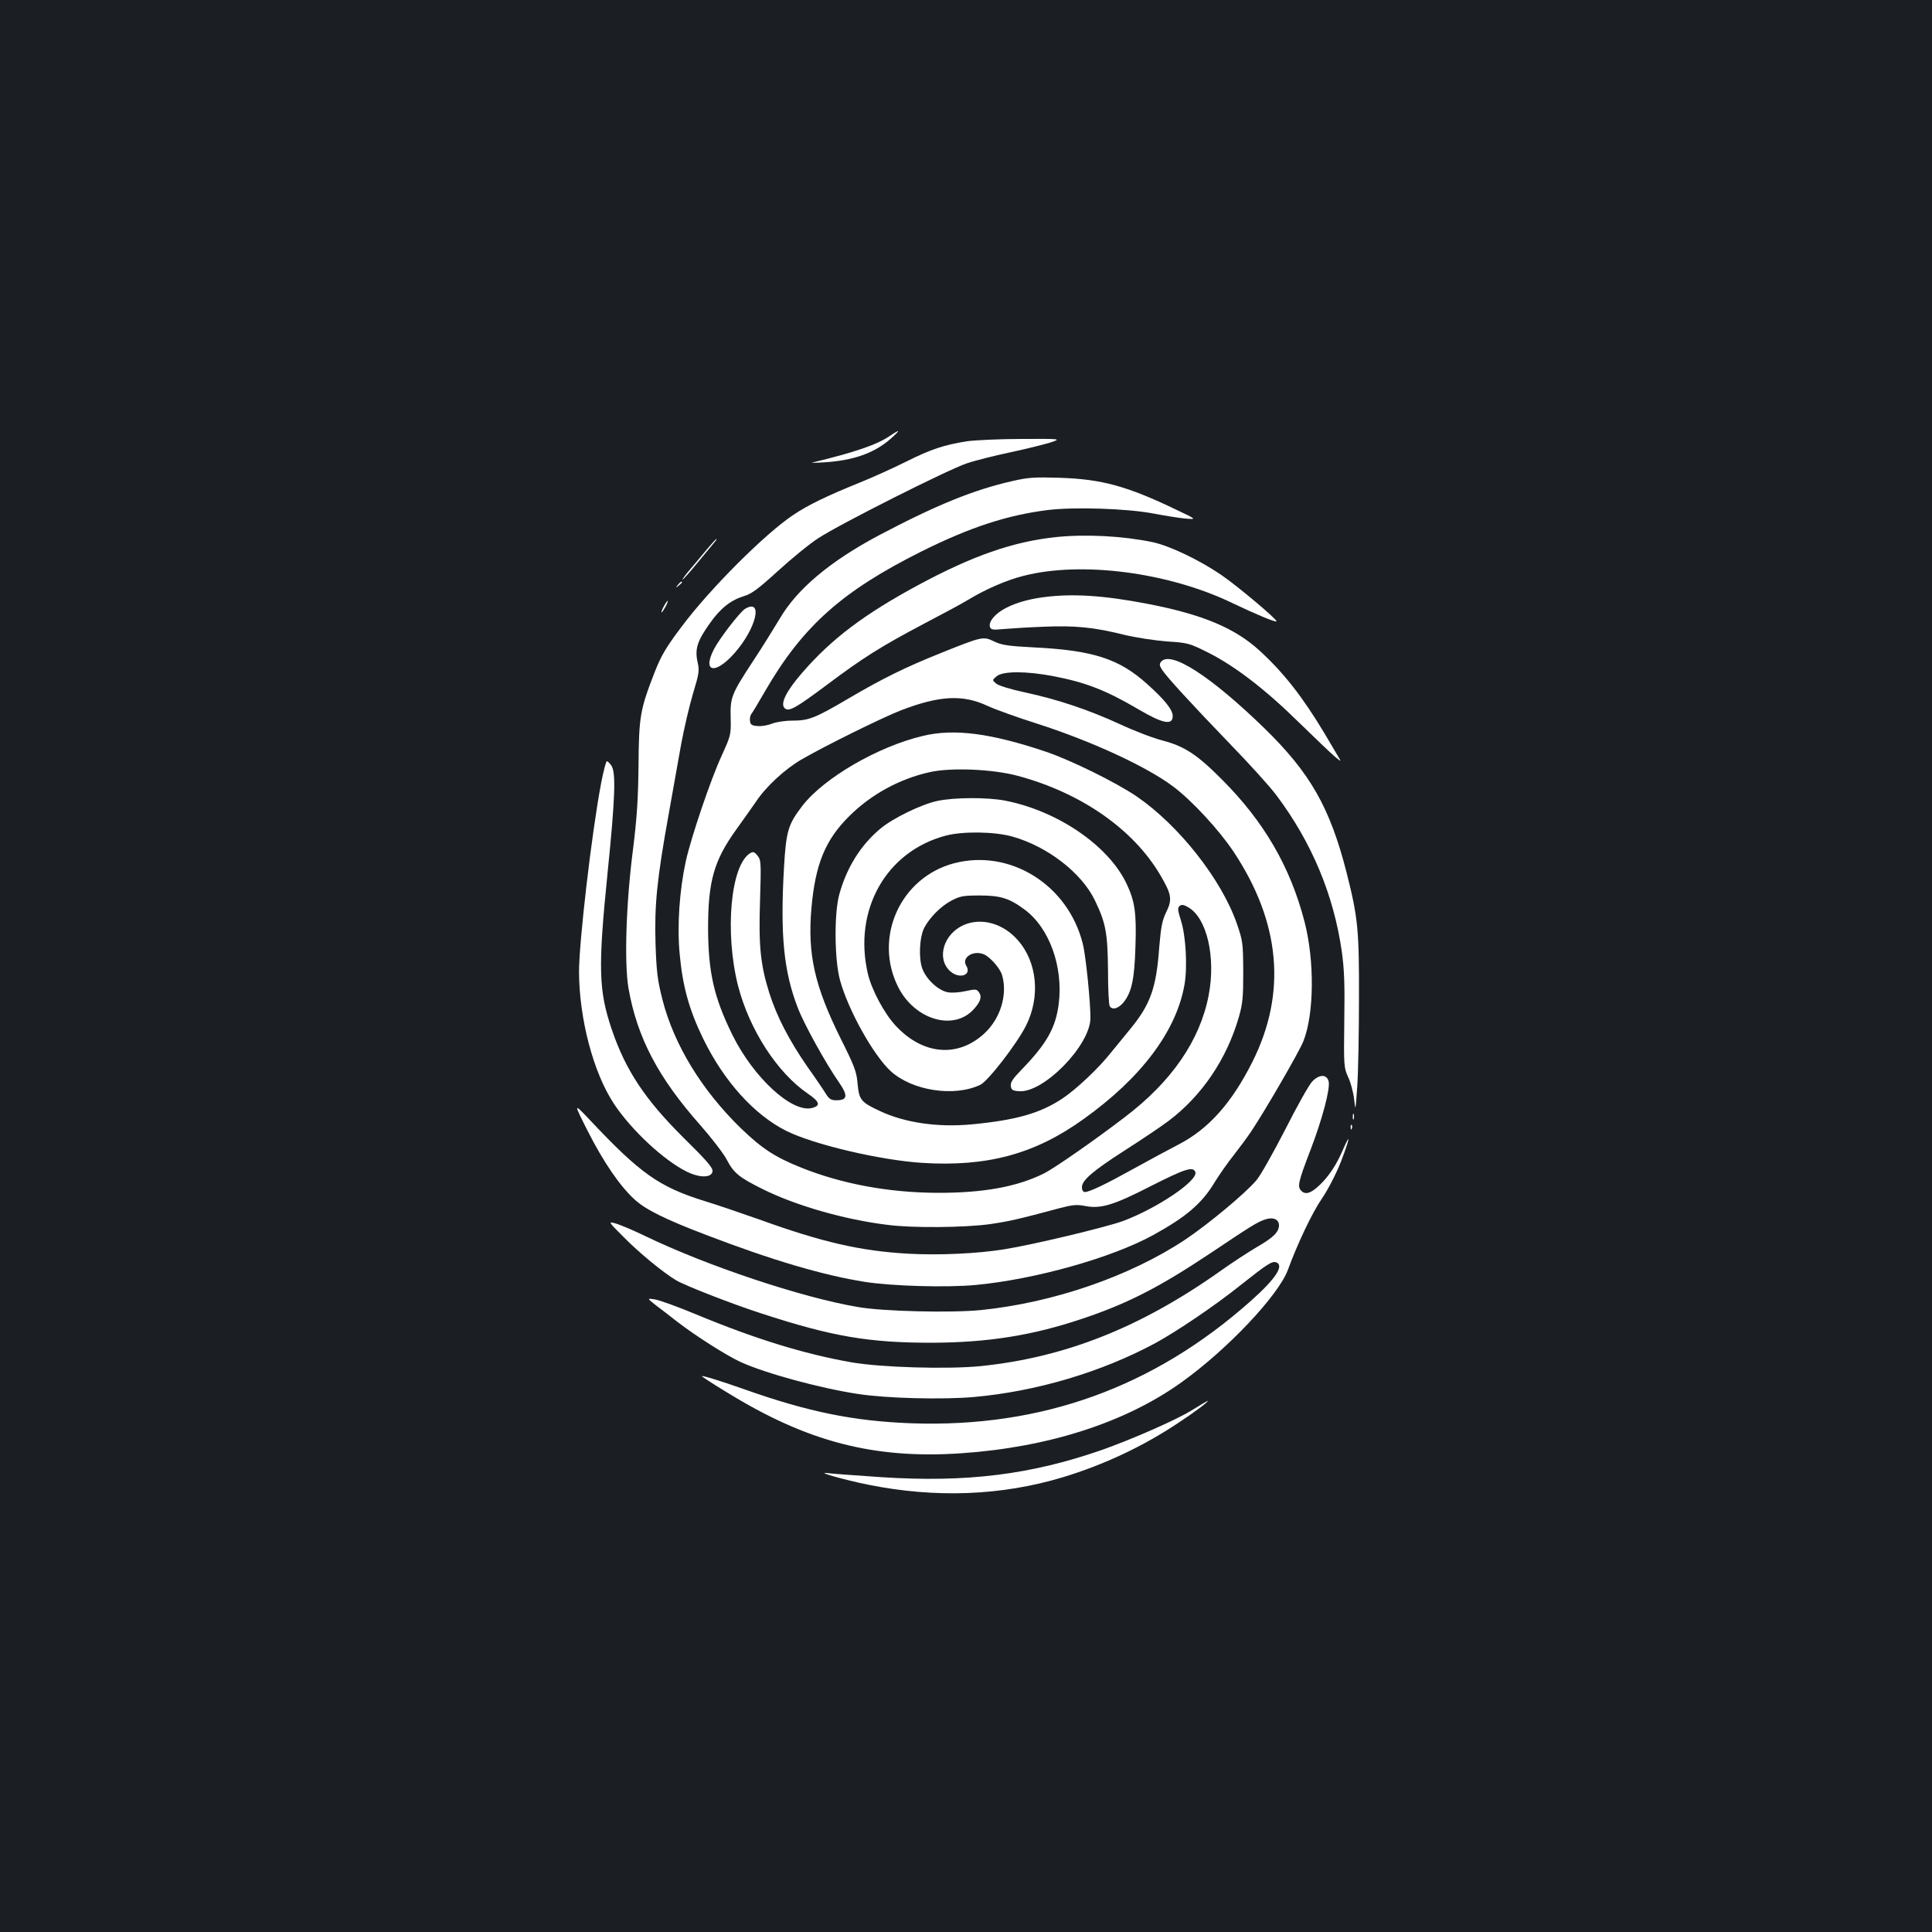 <?xml version="1.0" standalone="no"?>
<!DOCTYPE svg PUBLIC "-//W3C//DTD SVG 20010904//EN"
 "http://www.w3.org/TR/2001/REC-SVG-20010904/DTD/svg10.dtd">
<svg version="1.0" xmlns="http://www.w3.org/2000/svg"
 width="1000pt" height="1000pt" viewBox="0 0 1000 1000"
 preserveAspectRatio="xMidYMid meet">
<rect width="100%" height="100%" fill="#1b1f23"/>
<g transform="translate(0,1000) scale(0.1,-0.1)"
fill="#ffffff" stroke="none">
<path d="M4605 7743 c-67 -45 -180 -84 -400 -137 -11 -2 16 -2 60 1 152 9 261
48 345 122 53 47 51 52 -5 14z"/>
<path d="M5005 7716 c-119 -19 -186 -41 -314 -105 -64 -32 -174 -82 -246 -111
-161 -65 -263 -114 -337 -164 -146 -96 -436 -386 -581 -581 -80 -106 -105
-149 -138 -233 -76 -195 -82 -230 -84 -482 -2 -176 -8 -272 -29 -440 -36 -280
-45 -585 -23 -715 45 -256 154 -463 372 -709 58 -66 120 -146 137 -179 37 -70
64 -91 184 -151 172 -86 426 -159 649 -186 130 -17 400 -14 530 4 101 15 145
25 365 84 62 16 84 18 126 10 81 -16 146 3 341 103 176 89 218 103 230 73 17
-44 -199 -189 -377 -255 -90 -32 -460 -121 -610 -145 -140 -23 -342 -32 -501
-23 -247 14 -445 60 -769 177 -91 32 -219 76 -285 96 -234 73 -332 143 -589
416 -89 94 -89 94 -13 -56 80 -158 165 -282 240 -351 58 -54 160 -104 372
-185 342 -131 606 -209 822 -243 141 -22 423 -30 573 -16 308 29 706 141 920
259 169 93 251 163 316 271 26 42 70 105 99 141 28 36 70 92 92 125 75 113
247 410 269 465 56 140 59 416 6 620 -73 282 -209 517 -427 735 -129 130 -194
172 -307 202 -48 12 -147 50 -220 84 -161 74 -320 128 -492 165 -75 16 -137
35 -150 46 -21 18 -21 18 3 38 32 27 154 27 294 0 166 -32 270 -72 437 -170
129 -76 180 -86 180 -36 0 32 -42 85 -133 166 -144 130 -280 174 -584 189
-136 7 -168 12 -208 31 -56 27 -59 27 -280 -62 -182 -73 -299 -131 -476 -235
-170 -100 -203 -113 -288 -113 -39 0 -84 -7 -106 -16 -20 -8 -53 -14 -73 -12
-30 2 -38 7 -40 26 -2 13 1 28 6 35 6 7 39 62 74 123 194 334 398 515 808 720
251 125 444 188 653 214 136 17 412 8 547 -18 58 -11 132 -23 165 -26 60 -5
60 -5 -45 45 -256 123 -387 159 -605 166 -129 4 -164 2 -245 -17 -200 -45
-396 -125 -693 -282 -250 -133 -422 -277 -511 -430 -27 -45 -88 -144 -137
-218 -114 -174 -120 -189 -117 -298 2 -85 0 -90 -46 -192 -58 -125 -158 -422
-186 -546 -33 -152 -46 -335 -32 -482 15 -166 49 -289 121 -437 108 -222 266
-397 434 -480 143 -70 483 -150 700 -164 337 -21 583 45 836 227 298 213 480
455 522 696 16 92 7 254 -19 333 -16 52 -18 64 -6 74 10 8 21 7 46 -8 95 -56
142 -258 104 -455 -45 -233 -191 -446 -435 -631 -158 -121 -363 -263 -416
-290 -140 -70 -316 -102 -555 -101 -250 1 -492 46 -702 130 -135 54 -203 98
-312 203 -204 198 -347 433 -407 666 -26 103 -31 144 -36 290 -6 201 7 331 67
665 22 124 52 290 66 370 15 80 42 197 61 260 32 106 34 119 23 166 -14 66 0
108 65 199 54 77 108 119 177 140 38 11 74 38 175 130 70 64 163 140 208 169
111 73 673 356 770 388 44 15 145 40 225 57 80 17 172 40 205 50 60 20 60 20
-145 19 -113 0 -241 -6 -285 -12z m105 -1369 c41 -19 155 -60 253 -91 282 -90
571 -223 708 -326 97 -72 238 -225 313 -337 244 -367 277 -732 99 -1088 -108
-215 -228 -349 -383 -429 -52 -27 -156 -83 -230 -124 -144 -80 -231 -122 -255
-122 -9 0 -15 10 -15 25 0 36 56 84 224 192 83 53 183 120 223 150 173 130
302 320 365 538 20 69 23 102 23 235 -1 149 -2 159 -33 249 -80 230 -300 509
-519 659 -108 73 -339 187 -469 231 -285 96 -475 121 -637 82 -233 -55 -513
-218 -624 -362 -74 -96 -84 -131 -95 -318 -20 -349 -2 -539 72 -729 32 -84
146 -289 213 -385 47 -68 44 -92 -14 -92 -27 0 -37 6 -54 33 -11 18 -54 82
-97 142 -95 138 -157 258 -196 380 -46 147 -56 244 -48 481 6 195 5 208 -13
230 -16 20 -23 22 -38 13 -101 -61 -133 -408 -63 -686 59 -228 203 -451 362
-559 61 -42 67 -62 21 -74 -104 -26 -303 157 -413 380 -95 194 -124 322 -125
550 0 246 31 352 147 513 35 48 80 113 102 144 51 77 149 167 233 216 118 69
424 220 518 256 198 76 318 82 445 23z m155 -362 c328 -87 601 -276 741 -515
58 -99 63 -125 30 -192 -21 -43 -27 -77 -36 -183 -15 -209 -46 -294 -148 -419
-31 -38 -76 -93 -99 -121 -65 -83 -182 -193 -254 -241 -116 -77 -241 -112
-472 -134 -175 -16 -344 9 -472 69 -99 46 -108 58 -116 140 -5 64 -16 92 -87
234 -136 274 -173 438 -152 677 20 227 72 353 195 475 113 113 263 195 420
229 109 24 322 15 450 -19z"/>
<path d="M4850 5854 c-80 -17 -229 -89 -293 -143 -102 -85 -175 -202 -213
-341 -27 -99 -25 -338 4 -444 43 -156 174 -390 263 -471 112 -101 328 -134
463 -70 40 19 189 212 236 305 76 150 59 330 -42 444 -76 87 -189 118 -280 78
-104 -46 -142 -172 -71 -238 48 -44 115 -22 84 28 -25 41 35 81 90 59 32 -12
86 -73 96 -109 29 -101 -9 -225 -93 -302 -137 -126 -318 -110 -458 41 -59 63
-125 187 -144 269 -77 330 95 634 404 715 88 23 251 21 344 -5 181 -51 358
-187 427 -330 56 -116 66 -167 68 -360 0 -97 4 -181 9 -188 13 -21 43 -13 70
18 43 52 58 120 63 290 6 175 -3 235 -46 326 -94 198 -357 377 -629 430 -92
18 -266 17 -352 -2z"/>
<path d="M4939 5532 c-279 -73 -420 -386 -289 -643 85 -166 283 -226 387 -116
38 40 47 68 30 91 -12 17 -18 17 -69 6 -31 -7 -72 -10 -92 -6 -49 9 -111 66
-132 122 -20 54 -15 163 10 212 28 53 86 112 140 140 45 24 62 27 146 27 108
0 154 -14 232 -72 129 -94 202 -296 178 -489 -16 -124 -62 -206 -192 -340 -45
-46 -59 -67 -56 -85 2 -20 10 -25 42 -27 126 -11 368 236 370 377 1 79 -24
328 -40 388 -77 304 -376 490 -665 415z"/>
<path d="M5465 7220 c-223 -24 -429 -96 -710 -247 -282 -152 -451 -280 -601
-453 -83 -95 -117 -162 -93 -185 21 -21 54 -3 224 124 181 136 278 197 500
314 94 49 196 104 227 123 89 54 197 101 284 123 300 78 753 19 1084 -141 119
-57 222 -100 227 -94 7 7 -203 184 -287 241 -111 76 -268 151 -355 169 -154
32 -345 42 -500 26z"/>
<path d="M3660 7158 c-24 -29 -64 -77 -88 -105 -25 -29 -42 -53 -39 -53 3 0
38 39 78 88 40 48 79 95 87 105 8 9 13 17 10 17 -3 0 -24 -24 -48 -52z"/>
<path d="M3509 6973 c-13 -16 -12 -17 4 -4 9 7 17 15 17 17 0 8 -8 3 -21 -13z"/>
<path d="M5402 6909 c-125 -16 -226 -58 -265 -111 -12 -15 -17 -33 -13 -43 5
-15 16 -16 69 -11 34 3 127 9 207 12 163 7 260 -2 420 -42 58 -14 156 -29 219
-34 110 -7 116 -9 215 -58 140 -71 295 -190 471 -363 83 -81 166 -160 185
-176 34 -28 34 -28 13 7 -11 19 -42 71 -68 115 -113 188 -209 311 -333 425
-129 119 -296 189 -579 244 -228 44 -392 55 -541 35z"/>
<path d="M3435 6860 c-9 -16 -13 -30 -11 -30 3 0 12 14 21 30 9 17 13 30 11
30 -3 0 -12 -13 -21 -30z"/>
<path d="M3857 6849 c-27 -16 -134 -155 -162 -210 -62 -121 9 -132 109 -17
111 127 147 282 53 227z"/>
<path d="M6010 6575 c-10 -12 -9 -20 5 -42 26 -39 141 -165 350 -382 99 -102
209 -223 243 -269 182 -243 295 -514 337 -806 13 -93 16 -172 13 -360 -3 -235
-2 -242 20 -291 13 -27 27 -79 31 -115 7 -63 7 -62 16 65 5 72 9 276 9 455 1
357 -5 420 -64 653 -86 337 -188 516 -426 748 -279 271 -485 403 -534 344z"/>
<path d="M3111 5944 c-49 -258 -114 -821 -114 -974 1 -244 74 -521 180 -682
90 -137 262 -297 381 -354 67 -32 125 -30 130 3 3 18 -30 56 -151 175 -198
197 -298 347 -370 558 -69 203 -72 321 -22 814 39 385 44 519 19 554 -8 12
-19 22 -23 22 -4 0 -18 -52 -30 -116z"/>
<path d="M6791 4401 c-16 -17 -79 -129 -140 -250 -62 -120 -128 -238 -148
-260 -57 -68 -250 -228 -368 -307 -286 -190 -683 -327 -1059 -365 -153 -15
-507 -7 -636 16 -290 49 -781 213 -1100 367 -57 28 -124 56 -149 64 -45 13
-45 13 35 -67 79 -81 208 -187 274 -226 48 -28 288 -122 440 -171 367 -120
556 -152 882 -152 289 1 517 37 770 121 239 79 405 164 668 339 218 146 247
164 288 178 42 14 72 1 72 -31 -1 -34 -28 -62 -115 -112 -44 -26 -130 -82
-190 -125 -413 -292 -802 -446 -1239 -491 -173 -17 -518 -7 -671 20 -248 44
-499 122 -805 249 -91 38 -185 72 -209 76 -43 7 -43 7 5 -31 27 -20 76 -58
109 -84 92 -71 256 -176 329 -209 127 -58 409 -135 606 -165 148 -23 437 -30
600 -16 325 29 661 129 940 279 110 60 309 194 441 300 140 111 164 126 185
118 42 -16 -3 -85 -130 -198 -504 -449 -1084 -658 -1756 -635 -302 11 -537 59
-870 177 -119 42 -213 71 -217 67 -1 -2 57 -40 130 -84 415 -256 761 -346
1214 -315 450 31 848 159 1138 367 238 170 502 450 551 582 49 134 126 297
176 369 32 47 72 125 97 187 46 119 56 167 12 66 -32 -76 -75 -141 -123 -185
-43 -41 -71 -49 -92 -28 -22 21 -17 45 46 209 62 161 104 320 95 358 -10 38
-50 37 -86 -2z"/>
<path d="M7002 4220 c0 -14 2 -19 5 -12 2 6 2 18 0 25 -3 6 -5 1 -5 -13z"/>
<path d="M6991 4164 c0 -11 3 -14 6 -6 3 7 2 16 -1 19 -3 4 -6 -2 -5 -13z"/>
<path d="M6168 2700 c-81 -50 -309 -150 -468 -206 -366 -127 -697 -168 -1135
-140 -132 9 -258 18 -280 21 -69 9 77 -33 210 -60 348 -70 689 -57 1007 39
214 65 417 161 598 282 87 57 162 114 150 113 -3 -1 -40 -23 -82 -49z"/>
</g>
</svg>
